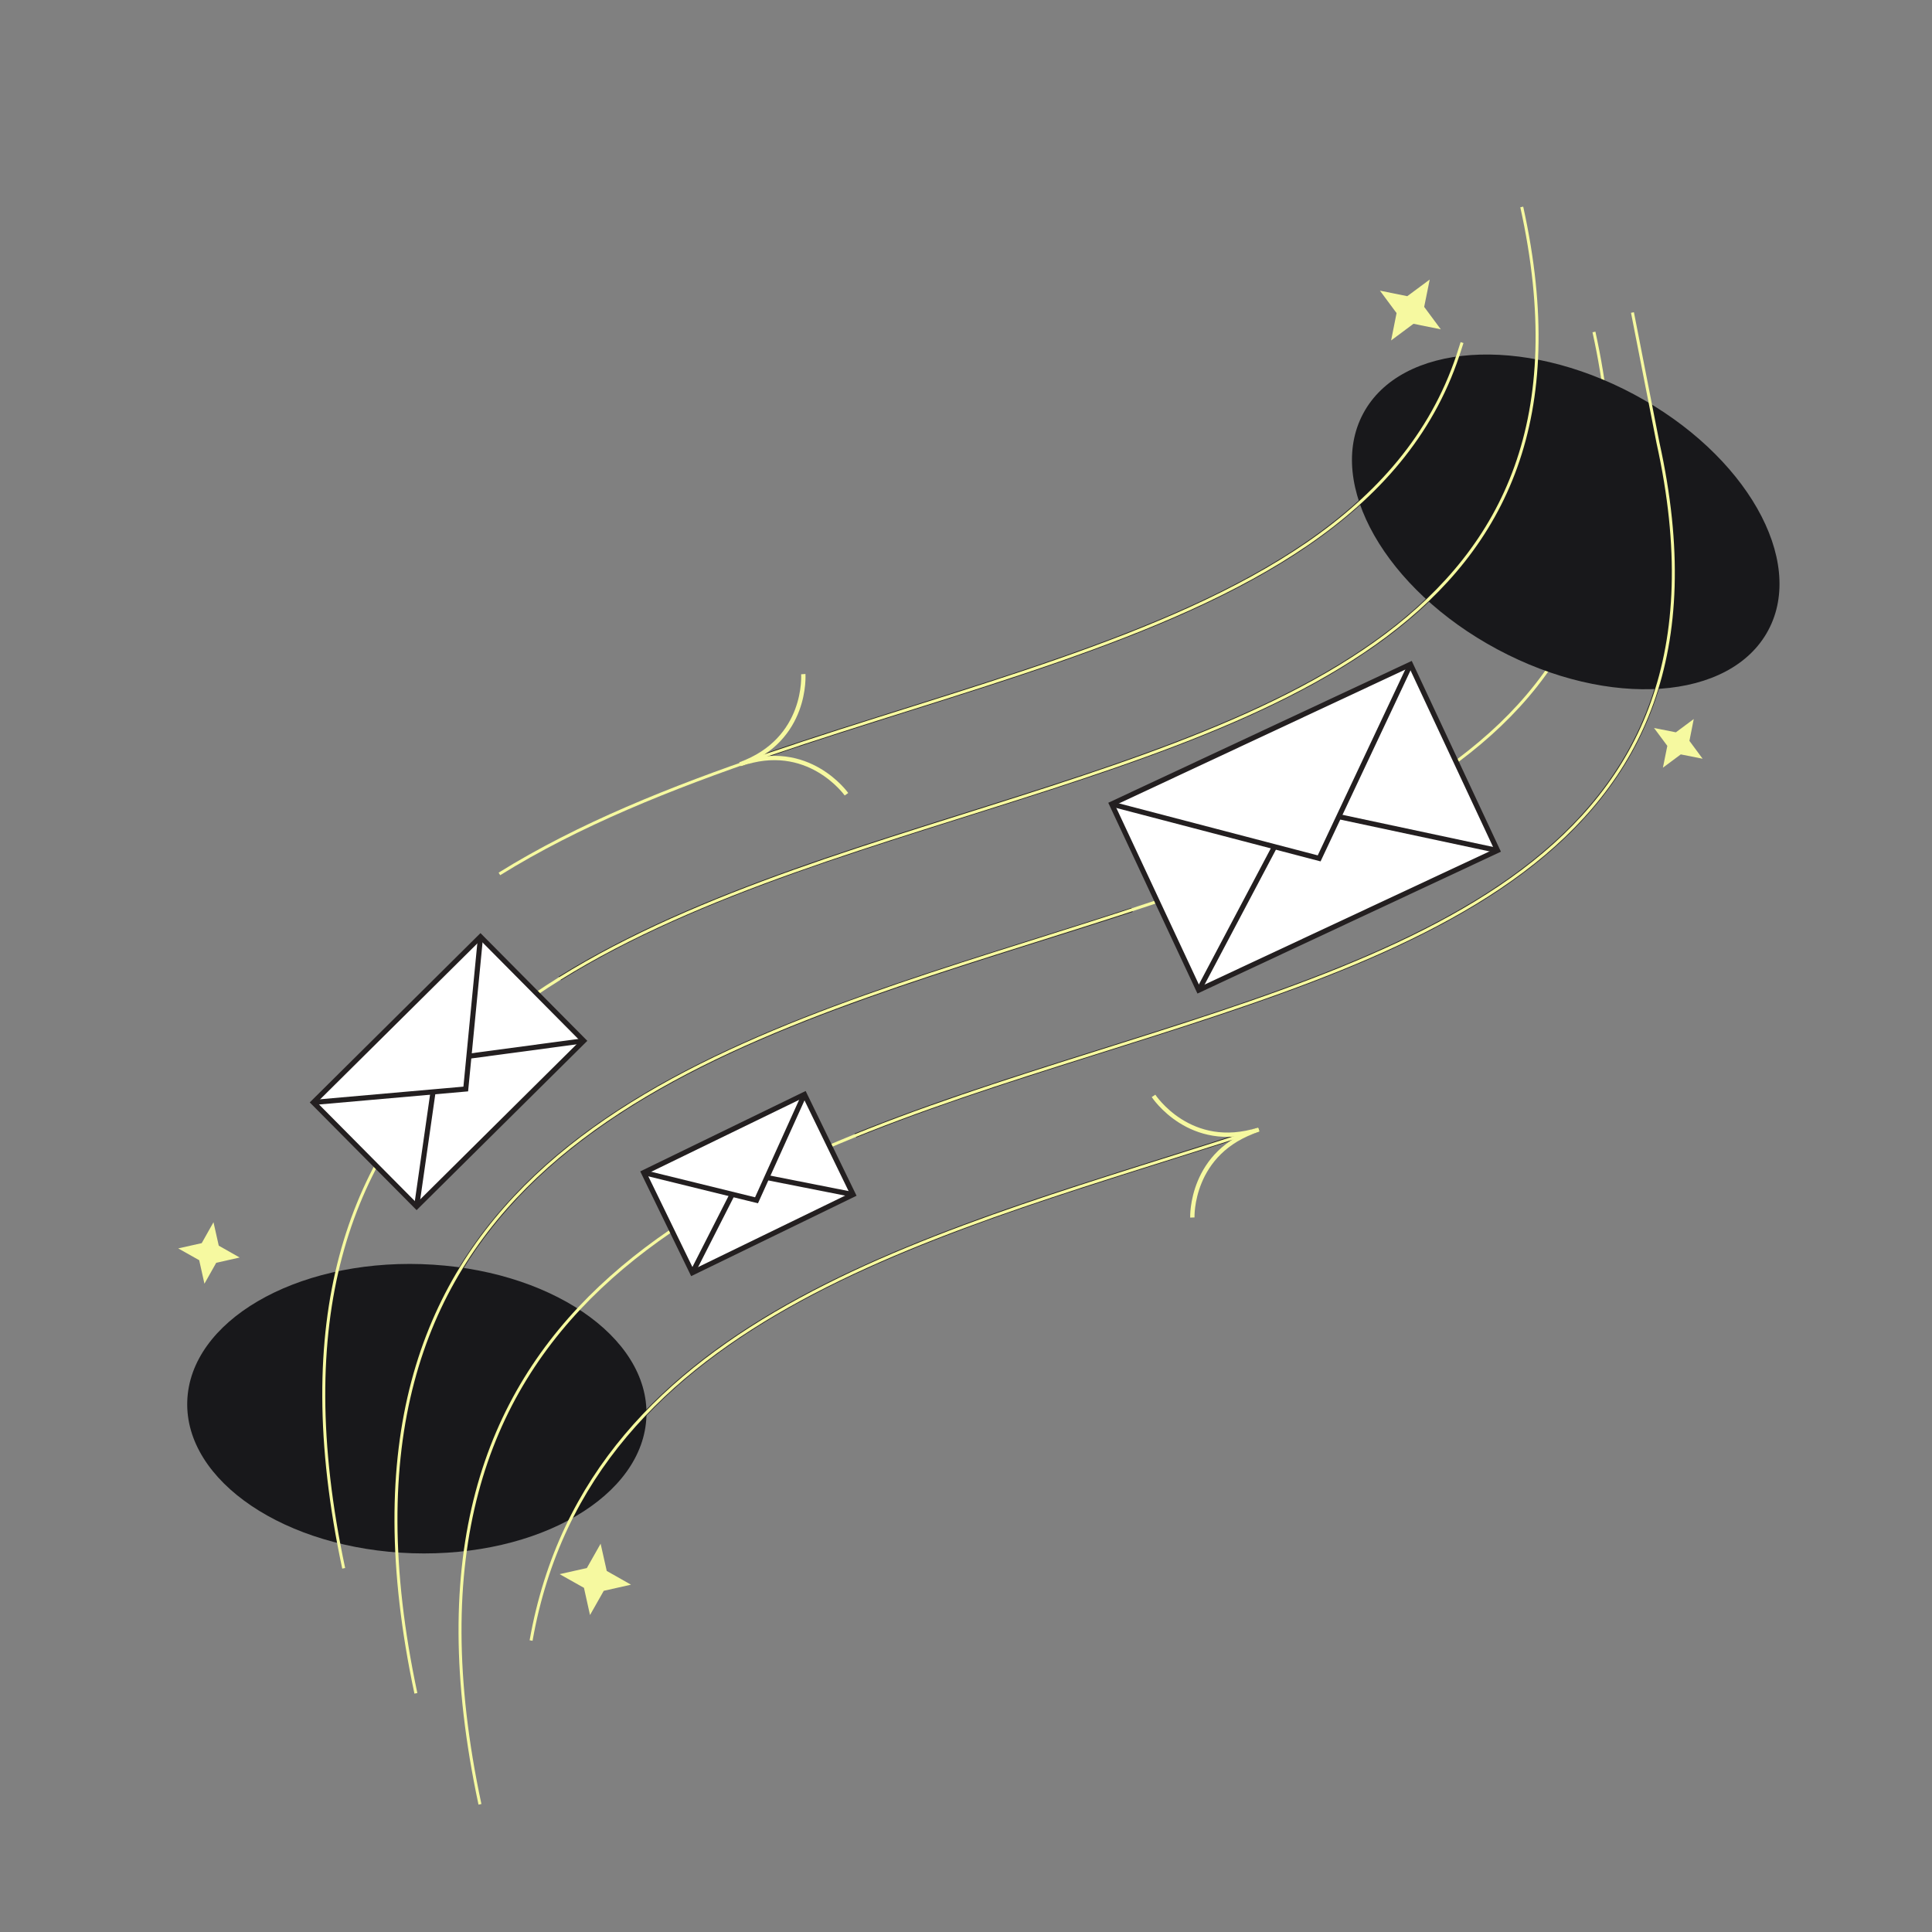 <svg width="453" height="453" viewBox="0 0 453 453" fill="none" xmlns="http://www.w3.org/2000/svg">
<rect x="0" y="0" width="453" height="453" fill="#808080" stroke="none"/>
<mask id="mask0_1184_149" style="mask-type:luminance" maskUnits="userSpaceOnUse" x="0" y="0" width="453" height="453">
<path d="M313.475 0.226L0.227 313.474L139.527 452.774L452.775 139.526L313.475 0.226Z" fill="white"/>
</mask>
<g mask="url(#mask0_1184_149)">
<path d="M173.508 179.223C235.554 157.319 305.73 144.31 333.739 100.317" stroke="#231F20" stroke-width="1.014" stroke-miterlimit="10"/>
<path d="M188.349 158.06C188.349 158.06 189.467 173.468 173.489 179.218C189.467 173.468 198.471 186.227 198.471 186.227" stroke="#F6F9A0" stroke-width="1.014" stroke-miterlimit="10"/>
<path d="M143.474 340.651C175.419 298.573 238.63 283.362 295.171 264.852" stroke="#231F20" stroke-width="1.014" stroke-miterlimit="10"/>
<path d="M279.573 285.474C279.573 285.474 278.993 270.02 295.173 264.85C279.012 270.025 270.47 256.951 270.47 256.951" stroke="#F6F9A0" stroke-width="1.014" stroke-miterlimit="10"/>
<path d="M131.266 229.414C205.501 183.244 330.923 182.793 355.986 107.897" stroke="#231F20" stroke-width="1.014" stroke-miterlimit="10"/>
<path d="M94.791 333.126C108.515 255.591 192.54 237.184 265.43 213.339" stroke="#231F20" stroke-width="1.014" stroke-miterlimit="10"/>
<path d="M200.576 266.241C292.127 229.223 414.966 222.748 388.738 103.849" stroke="#231F20" stroke-width="1.014" stroke-miterlimit="10"/>
<path d="M151.571 332.031C152.174 313.311 128.561 297.359 98.831 296.402C69.1 295.444 44.51 309.843 43.907 328.563C43.304 347.283 66.917 363.235 96.648 364.193C126.378 365.15 150.968 350.751 151.571 332.031Z" fill="#18181B"/>
<path d="M97.515 397.04C47.433 161.977 417.424 275.91 373.736 77.837" stroke="#F6F9A0" stroke-width="0.7" stroke-miterlimit="10"/>
<path d="M124.525 384.659C138.25 307.125 222.275 288.718 295.165 264.873" stroke="#F6F9A0" stroke-width="0.7" stroke-miterlimit="10"/>
<path d="M383.123 92.467C356.898 78.431 328.473 80.44 319.635 96.953C310.797 113.467 324.893 138.231 351.119 152.268C377.346 166.304 405.771 164.295 414.608 147.782C423.446 131.269 409.35 106.504 383.123 92.467Z" fill="#18181B"/>
<path d="M80.587 367.728C30.505 132.665 400.496 246.598 356.809 48.524" stroke="#F6F9A0" stroke-width="0.7" stroke-miterlimit="10"/>
<path d="M117.098 204.911C191.333 158.741 316.756 158.289 341.818 83.394L342.809 80.323" stroke="#F6F9A0" stroke-width="0.7" stroke-miterlimit="10"/>
<path d="M112.536 423.064C62.453 188 432.45 301.914 388.757 103.859L382.766 73.274" stroke="#F6F9A0" stroke-width="0.7" stroke-miterlimit="10"/>
<path d="M330.724 155.762L260.655 188.517L281.058 232.163L351.127 199.408L330.724 155.762Z" fill="white" stroke="#231F20" stroke-width="1.2" stroke-miterlimit="10"/>
<path d="M260.67 188.548L309.305 201.266L330.726 155.78" stroke="#231F20" stroke-width="1.2" stroke-miterlimit="10"/>
<path d="M313.92 191.484L351.14 199.421" stroke="#231F20" stroke-width="1.2" stroke-miterlimit="10"/>
<path d="M281.065 232.184L298.855 198.527" stroke="#231F20" stroke-width="1.2" stroke-miterlimit="10"/>
<path d="M188.622 256.61L150.92 274.937L162.335 298.419L200.037 280.092L188.622 256.61Z" fill="white" stroke="#231F20" stroke-width="1.2" stroke-miterlimit="10"/>
<path d="M150.902 274.925L177.383 281.433L188.613 256.595" stroke="#231F20" stroke-width="1.2" stroke-miterlimit="10"/>
<path d="M179.797 276.101L200.026 280.094" stroke="#231F20" stroke-width="1.2" stroke-miterlimit="10"/>
<path d="M162.337 298.431L171.693 280.037" stroke="#231F20" stroke-width="1.2" stroke-miterlimit="10"/>
<path d="M112.654 219.635L73.479 258.485L97.685 282.894L136.861 244.044L112.654 219.635Z" fill="white" stroke="#231F20" stroke-width="1.2" stroke-miterlimit="10"/>
<path d="M73.488 258.487L109.208 255.341L112.67 219.629" stroke="#231F20" stroke-width="1.2" stroke-miterlimit="10"/>
<path d="M109.947 247.648L136.874 244.035" stroke="#231F20" stroke-width="1.2" stroke-miterlimit="10"/>
<path d="M97.691 282.895L101.536 256.015" stroke="#231F20" stroke-width="1.2" stroke-miterlimit="10"/>
<path d="M387.825 170.693L392.946 171.709L397.138 168.592L396.123 173.713L399.219 177.901L394.098 176.885L389.905 180.001L390.94 174.885L387.825 170.693Z" fill="#F6F9A0"/>
<path d="M323.556 68.148L329.965 69.446L335.228 65.547L333.93 71.956L337.829 77.219L331.42 75.921L326.177 79.826L327.455 73.41L323.556 68.148Z" fill="#F6F9A0"/>
<path d="M131.215 369.095L137.601 367.659L140.829 361.956L142.265 368.342L147.949 371.565L141.563 373.001L138.34 378.685L136.923 372.304L131.215 369.095Z" fill="#F6F9A0"/>
<path d="M41.782 292.713L47.295 291.484L50.057 286.579L51.292 292.072L56.191 294.854L50.698 296.089L47.936 300.994L46.706 295.481L41.782 292.713Z" fill="#F6F9A0"/>
</g>
</svg>
